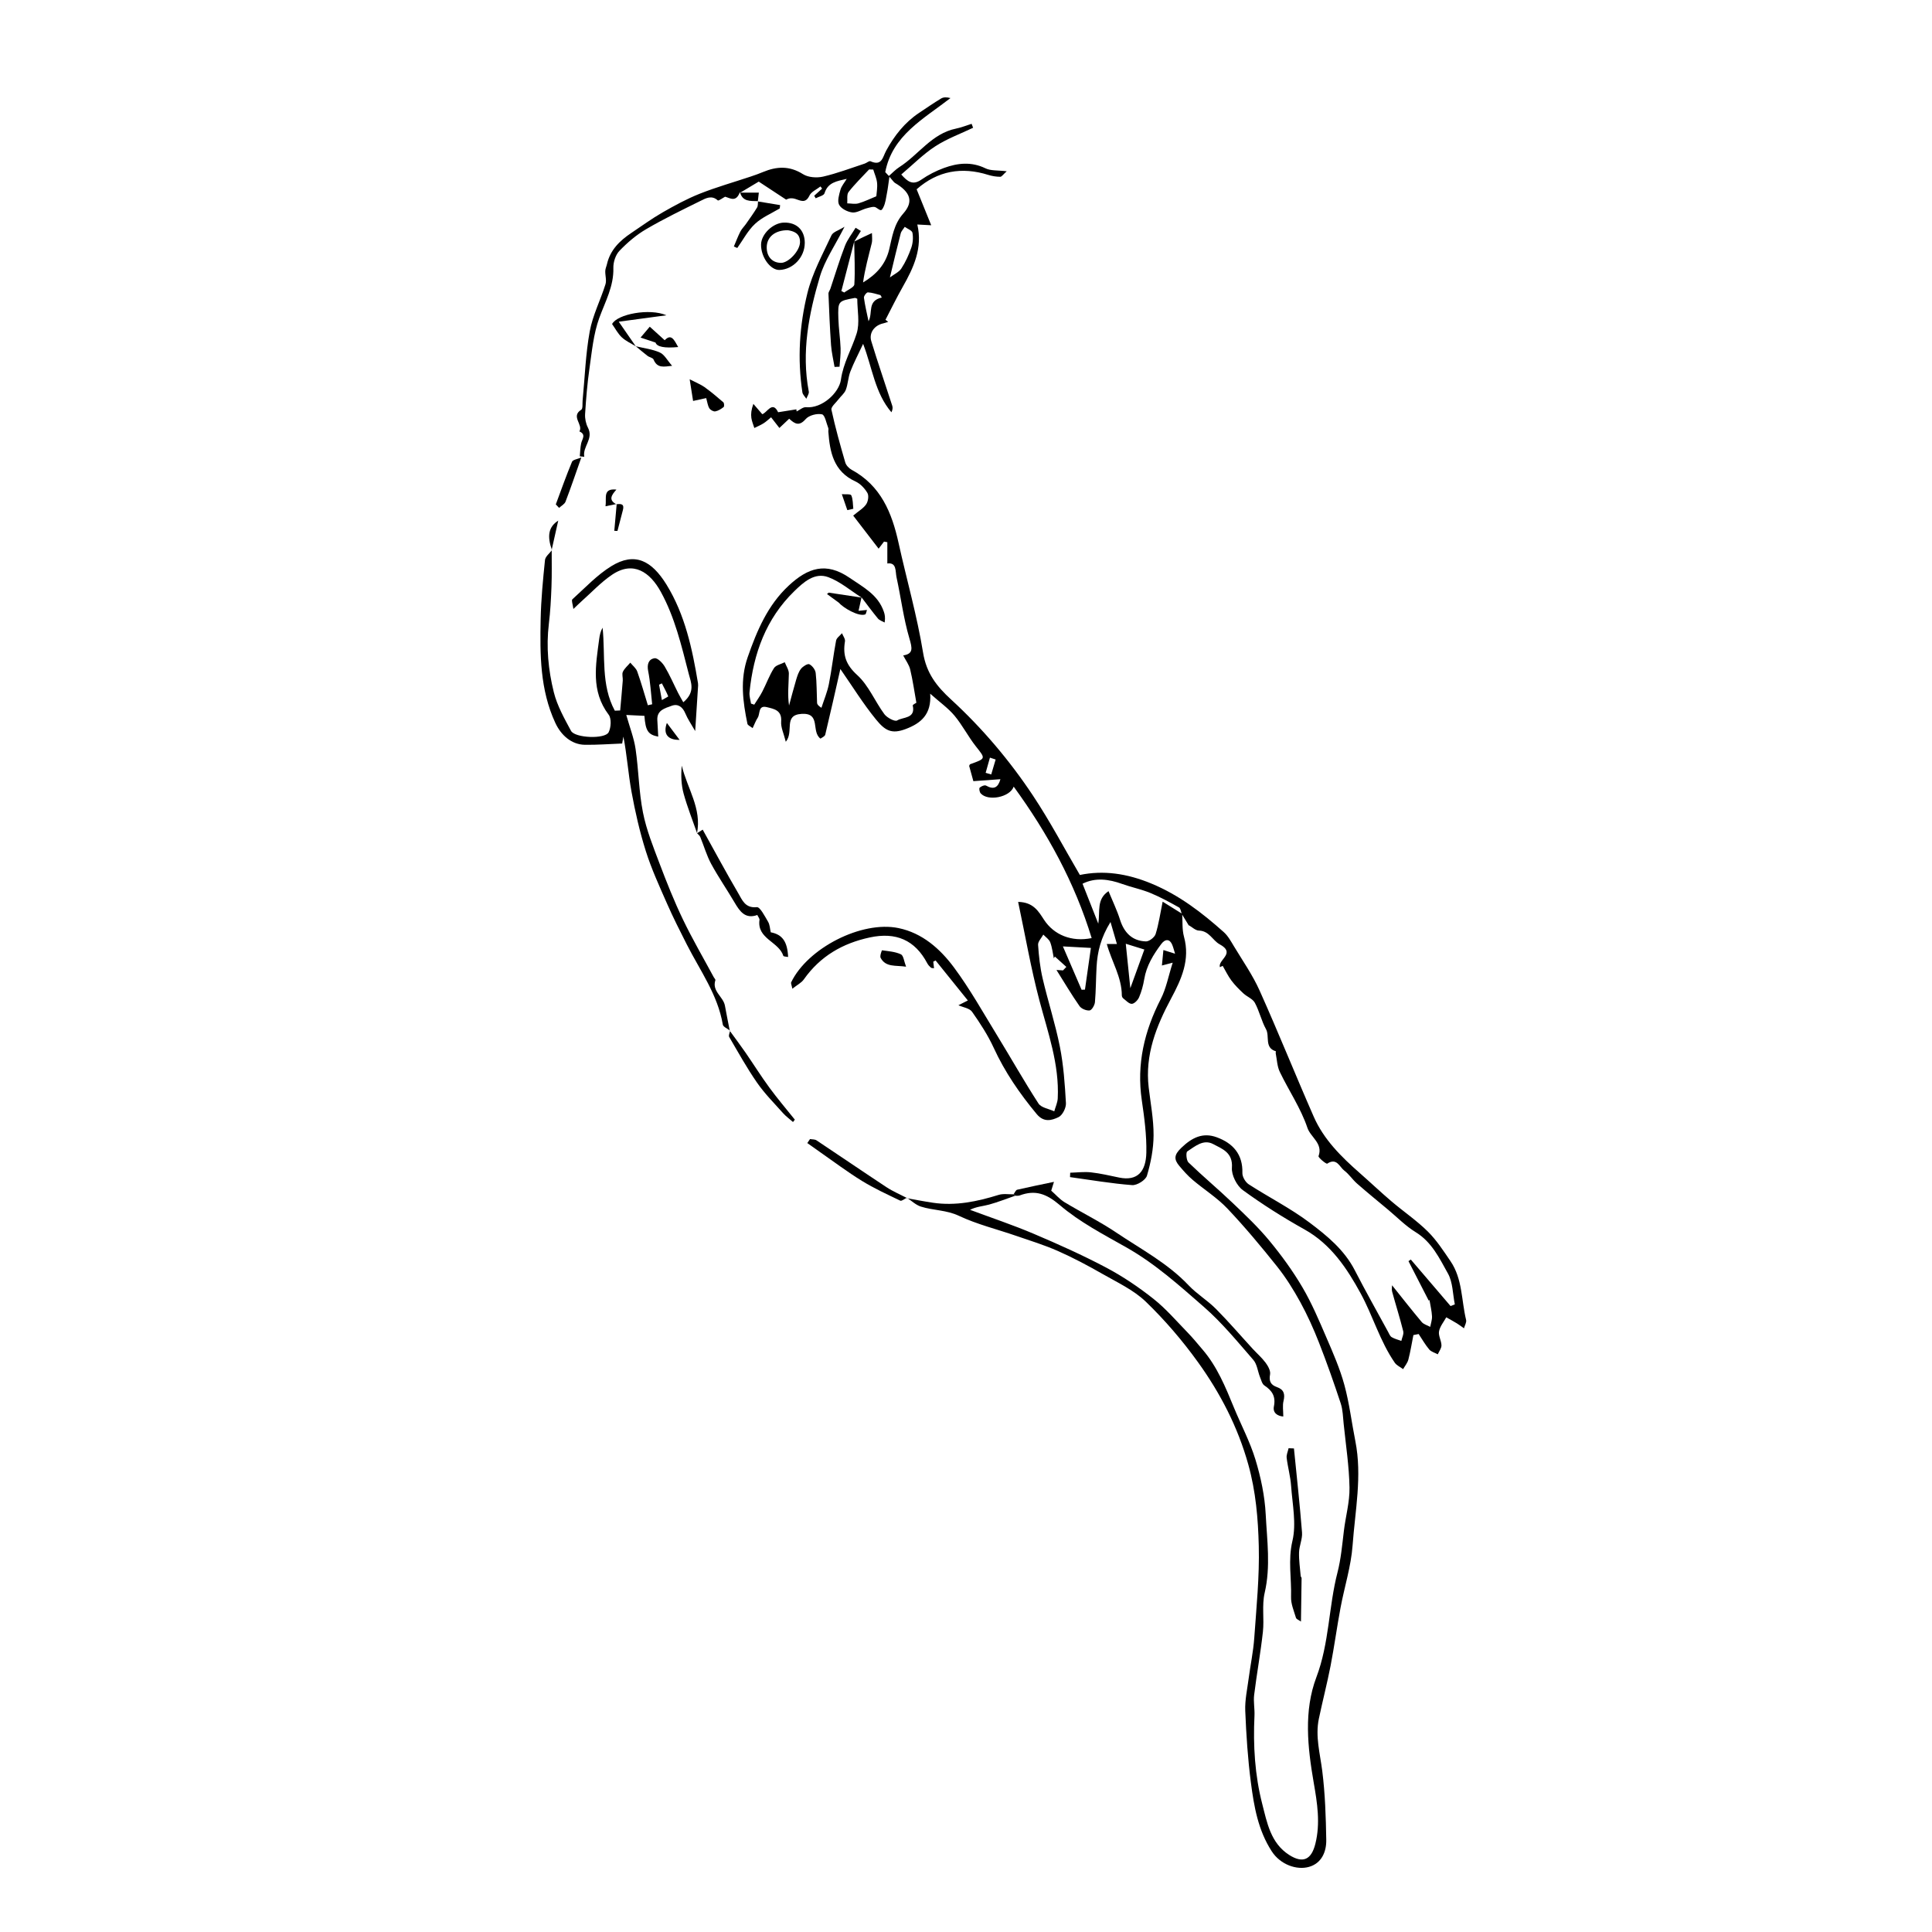 <?xml version="1.0" encoding="UTF-8"?>
<svg id="Capa_1" xmlns="http://www.w3.org/2000/svg" viewBox="0 0 700 700">
  <path d="M367.84,433.23c-3.16,1.09-6.28,2.34-9.5,3.22-2.23.61-4.59.71-6.88,1.89,7.72,2.88,15.56,5.49,23.13,8.71,8.88,3.77,17.71,7.73,26.23,12.24,6.01,3.18,11.74,7.06,17.07,11.28,4.53,3.58,8.35,8.06,12.4,12.22,1.9,1.95,3.62,4.09,5.4,6.16,5.3,6.17,8.32,13.57,11.36,20.98,2.59,6.31,5.85,12.41,7.82,18.9,1.95,6.42,3.38,13.18,3.72,19.85.48,9.44,1.84,18.92-.38,28.45-1.05,4.52-.12,9.46-.64,14.15-.84,7.63-2.23,15.21-3.17,22.83-.3,2.46.24,5.01.12,7.51-.52,10.79.13,21.57,2.81,31.97,1.73,6.72,3.03,14.19,9.76,18.49,5,3.19,8.04,1.72,9.48-4,1.89-7.49.68-14.89-.58-22.15-2.24-12.89-3.65-26.07.96-38.24,4.7-12.41,4.42-25.48,7.66-38.01,1.22-4.71,1.7-9.96,2.3-14.99.62-5.24,2.13-10.47,2.04-15.68-.13-7.7-1.32-15.39-2.11-23.08-.26-2.51-.3-5.12-1.08-7.48-2.44-7.38-5.02-14.73-7.86-21.97-1.96-5.01-4.19-9.96-6.77-14.68-2.47-4.51-5.24-8.93-8.43-12.94-5.74-7.19-11.65-14.29-17.97-20.96-3.71-3.92-8.43-6.87-12.58-10.39-1.79-1.51-3.37-3.3-4.88-5.1-1.94-2.34-1.95-3.94.71-6.5,3.91-3.77,7.84-5.7,12.88-3.85,5.84,2.14,9.48,6.14,9.28,12.95-.04,1.37,1.11,3.32,2.3,4.09,7.28,4.71,15.1,8.65,22,13.84,6.33,4.76,12.62,9.89,16.42,17.29,3.86,7.51,8.01,14.86,12.05,22.28.38.7.71,1.6,1.33,1.97,1.05.63,2.31.92,3.49,1.36.25-1.18.95-2.47.68-3.53-1.2-4.8-2.7-9.52-4.01-14.3-.23-.82-.03-1.76-.03-2.33,3.63,4.54,7.11,8.99,10.74,13.31.71.85,2.04,1.18,3.08,1.76.24-1.29.72-2.58.65-3.85-.1-1.95-.58-3.87-.91-5.88.11-.08-.31.23-.28.21-2.42-4.72-4.88-9.51-7.33-14.29.28-.2.56-.39.84-.59,4.8,5.62,9.61,11.24,14.41,16.86.51-.2,1.03-.4,1.54-.6-.77-3.76-.7-7.99-2.49-11.19-3.07-5.49-5.83-11.39-11.69-14.98-3.64-2.23-6.71-5.4-10.03-8.17-3.76-3.13-7.55-6.23-11.23-9.45-1.64-1.44-2.87-3.38-4.6-4.68-1.73-1.31-2.72-4.82-6.19-2.53-.35.23-3.34-2.23-3.15-2.73,1.69-4.63-2.87-6.8-4.03-10.25-2.38-7.08-6.74-13.47-10.01-20.27-.96-2.01-1.02-4.45-1.47-6.7-.05-.25.1-.75.05-.76-4.26-1.27-2.15-5.43-3.58-8.02-1.66-3.01-2.4-6.54-4.04-9.56-.79-1.45-2.84-2.18-4.15-3.4-1.54-1.44-3.06-2.95-4.32-4.63-1.24-1.65-2.14-3.56-3.18-5.35-.33.16-.66.33-.99.49-.03-.13-.08-.26-.09-.39-.09-2.57,5.72-4.8-.02-7.9-2.52-1.36-3.76-4.87-7.51-4.97-1.27-.03-2.51-1.3-3.76-2,0,0,.03.05.03.05-.82-1.34-1.64-2.68-2.45-4.02-.34-.84-.45-2.09-1.06-2.43-3.38-1.89-6.8-3.77-10.38-5.24-3.27-1.34-6.8-2.04-10.14-3.24-4.9-1.76-9.72-2.43-14.41-.1,1.82,4.62,3.58,9.08,5.71,14.47.7-4.59-.71-8.8,3.7-11.78,1.54,3.75,3.11,6.97,4.17,10.34,1.51,4.77,4.48,7.72,9.38,7.87,1.19.04,3.14-1.48,3.52-2.67,1.12-3.56,1.64-7.3,2.55-11.73,2.76,1.72,4.91,3.06,7.07,4.4.19,2.78-.06,5.68.66,8.31,2.29,8.32-.92,15.38-4.64,22.32-5.41,10.1-9.55,20.47-8.15,32.29.68,5.77,1.8,11.55,1.77,17.32-.02,4.9-1,9.92-2.4,14.64-.47,1.6-3.6,3.55-5.36,3.42-7.53-.57-15.01-1.87-22.51-2.9.02-.53.04-1.06.06-1.59,2.52-.07,5.07-.41,7.55-.13,3.43.38,6.82,1.19,10.22,1.89,6.73,1.37,9.68-2.34,9.82-9.03.13-6.33-.73-12.72-1.65-19.01-1.92-13.06.93-25.06,6.88-36.66,1.97-3.84,2.76-8.28,4.32-13.16-1.66.43-2.64.69-3.91,1.02.17-1.77.33-3.44.54-5.6,1.67.52,2.81.88,4.23,1.33-.35-1.11-.61-2.19-1.02-3.21-.85-2.14-2.51-2.28-3.98-.31-2.88,3.85-5.37,7.88-6.18,12.78-.37,2.22-.98,4.45-1.86,6.52-.44,1.03-1.7,2.34-2.63,2.38-1.02.04-2.11-1.22-3.12-1.99-.28-.21-.5-.7-.5-1.06-.02-6.62-3.65-12.2-5.45-18.64h3.67c-.73-2.49-1.36-4.65-2.32-7.96-3.53,5.7-4.75,10.83-5.05,16.23-.24,4.27-.22,8.55-.59,12.81-.1,1.11-1.15,2.91-1.93,3-1.17.14-2.98-.6-3.66-1.57-2.91-4.17-5.51-8.57-8.35-13.09.92.06,1.65.1,2.37.15l1.21-1.26c-1.39-1.26-2.78-2.51-4.17-3.77-.12.23-.24.45-.36.68-.41-1.95-.61-3.99-1.31-5.83-.42-1.09-1.64-1.87-2.51-2.79-.67,1.24-1.97,2.53-1.89,3.72.27,4.08.72,8.2,1.65,12.18,1.93,8.27,4.59,16.39,6.24,24.71,1.33,6.71,1.82,13.62,2.2,20.47.09,1.7-1.25,4.38-2.68,5.06-2.48,1.19-5.31,2.03-7.93-1.13-6.14-7.4-11.51-15.18-15.54-23.95-2.12-4.6-4.93-8.94-7.86-13.09-.91-1.3-3.23-1.6-4.95-2.37.59-.3,1.62-.82,3.42-1.73-4.04-5.01-7.86-9.75-11.68-14.49l-.85.43c.09.73.17,1.47.28,2.39-.45-.08-.91-.03-1.14-.23-.5-.44-.98-.95-1.29-1.53-4.5-8.53-11.42-11.41-20.78-9.42-9.93,2.12-18.04,6.82-23.96,15.21-.89,1.26-2.46,2.03-4.17,3.39-.26-1.37-.59-1.97-.42-2.33,5.94-12.37,25.51-22.43,38.91-19.64,8.61,1.79,15.05,7.51,20.05,14.23,5.77,7.76,10.53,16.29,15.6,24.56,5.05,8.23,9.79,16.66,15.04,24.76,1,1.54,3.76,1.92,5.72,2.84.43-1.57,1.18-3.12,1.26-4.71.6-12.34-3.54-23.77-6.64-35.46-3.07-11.6-5.11-23.48-7.71-35.71,5.56.09,7.41,3.47,9.39,6.49,3.57,5.45,9.96,8.11,17.25,6.62-6.11-20.04-15.97-38.01-28.25-54.88-1.33,3.85-9.32,5.43-11.96,2.44-.42-.47-.65-1.78-.36-2.06.54-.52,1.8-1.04,2.31-.75,2.88,1.63,4.39.63,5.2-2.32-3.27.24-6.52.47-9.8.71-.56-2.04-1.03-3.75-1.52-5.52.1-.18.17-.55.36-.62,5.78-2.09,5.63-1.96,2.06-6.48-2.79-3.54-4.85-7.65-7.73-11.1-2.31-2.76-5.36-4.9-8.81-7.97.52,7.53-3.37,10.72-8.87,12.8-5.16,1.95-7.48.56-10.77-3.46-4.66-5.71-8.56-12.04-12.91-18.29-1.77,7.8-3.55,15.8-5.47,23.77-.16.68-1.31,1.13-1.73,1.46-3.49-2.56.29-9.4-6.83-8.97-6.78.41-2.66,6.37-5.74,10.11-.73-2.99-1.84-5.2-1.68-7.32.33-4.13-2.59-4.59-5.21-5.23-3.2-.79-2.35,2.43-3.29,3.85-.7,1.06-1.13,2.29-1.83,3.75-.81-.64-1.78-1.01-1.89-1.56-1.66-8.04-2.74-16.01.09-24.13,3.35-9.61,7.24-18.84,14.86-25.93,6.93-6.46,13.52-8.7,22.06-2.84,4.95,3.4,10.33,6.12,12.42,12.3.34.99.58,2.02.29,3.9-.83-.47-1.87-.76-2.44-1.45-2.06-2.48-3.96-5.1-5.93-7.66l.04.09c-4-2.53-7.72-5.77-12.06-7.4-5.02-1.88-9.05,1.87-12.34,5.06-10.26,9.96-14.82,22.64-16.23,36.6-.14,1.35.34,2.76.54,4.14.39.13.78.25,1.17.38.98-1.57,2.08-3.08,2.92-4.72,1.46-2.82,2.54-5.86,4.23-8.52.7-1.09,2.57-1.44,3.9-2.13.53,1.37,1.51,2.75,1.49,4.12-.06,3.81-.53,7.6.07,11.57.86-3.13,1.66-6.28,2.59-9.39.42-1.38.88-2.86,1.76-3.95.69-.86,2.38-1.92,3-1.62,1.06.52,2.17,1.98,2.3,3.16.41,3.57.34,7.2.5,10.8.02.5.3,1,1.58,1.82.92-2.86,2.12-5.66,2.7-8.59,1.04-5.22,1.62-10.53,2.61-15.76.19-.99,1.4-1.78,2.14-2.67.39.99,1.23,2.05,1.08,2.95-.83,4.97.34,8.49,4.43,12.2,4.15,3.77,6.42,9.54,9.85,14.18.95,1.29,3.8,2.78,4.6,2.29,2.13-1.33,6.77-.58,5.68-5.43-.07-.3,1.16-.88,1.31-.99-.75-4.18-1.3-8.17-2.24-12.07-.41-1.72-1.59-3.26-2.53-5.08,3.73-.6,3.29-2.59,2.24-6.18-2.13-7.21-3.05-14.77-4.66-22.14-.47-2.17.13-5.47-3.33-5v-7.71c-.4-.07-.8-.15-1.2-.22-.59.77-1.18,1.54-1.96,2.56-3.07-4-6.09-7.93-9.21-11.98,1.99-1.67,3.72-2.64,4.71-4.11.71-1.05,1.02-3.12.44-4.1-.99-1.68-2.58-3.37-4.33-4.16-7.92-3.62-9.28-10.6-9.83-18.11-.03-.4.13-.85,0-1.2-.71-1.78-1.21-4.77-2.29-5.01-1.82-.4-4.72.35-5.91,1.72-2.35,2.69-3.92,1.78-5.98-.13-1.11,1.05-2.23,2.11-3.55,3.35-1.04-1.34-1.91-2.45-3.01-3.87-.94.77-1.77,1.58-2.74,2.19-1.05.66-2.21,1.14-3.33,1.69-.37-1.22-.91-2.42-1.08-3.67-.19-1.43-.04-2.9.73-5.07,1.02,1.18,2.04,2.36,3.22,3.73,1.68-.41,3.68-5.06,5.75-.7,2.3-.37,4.45-.71,6.61-1.05.03.25.07.5.1.76,1.13-.54,2.31-1.63,3.38-1.53,5.87.54,12.02-5.26,12.67-9.99.83-6.03,3.94-11.12,5.69-16.71,1.21-3.86.23-8.42.23-12.6-.42-.15-.67-.33-.88-.29-6.07,1.12-6.16,1.12-5.97,7.48.11,3.59.67,7.17.81,10.77.08,2.21-.25,4.44-.39,6.67-.6.02-1.2.04-1.8.07-.44-2.63-1.08-5.25-1.27-7.89-.44-6.2-.69-12.42-.94-18.63-.02-.6.49-1.2.7-1.82,1.74-5.17,3.3-10.4,5.26-15.48.9-2.35,2.57-4.41,3.88-6.6.64.39,1.28.77,1.91,1.16-.81,1.29-1.62,2.57-2.42,3.86-1.55,5.97-3.1,11.94-4.65,17.9.35.18.7.36,1.05.54,1.27-.98,3.58-1.89,3.65-2.94.31-5.15.02-10.34-.05-15.51,1.06-.53,2.12-1.06,3.18-1.58,1.08-.52,2.17-1.01,3.25-1.51-.01,1.24.21,2.53-.08,3.7-1.15,4.67-2.46,9.31-3.14,14.2,4.8-2.88,8.16-6.55,9.47-11.98,1.09-4.51,1.65-9.1,5.08-12.97,3.88-4.37,2.61-7.82-3-11.12-.41-.24-.67-.73-2-2.24-.39,2.66-.55,4.22-.86,5.76-.36,1.81-.53,3.76-1.36,5.36-.77,1.5-.96,1.12-2.68.01-.75-.48-2.23.02-3.32.3-1.78.46-3.59,1.71-5.25,1.51-1.74-.21-4.01-1.36-4.76-2.78-.72-1.37,0-3.67.49-5.44.37-1.34,1.4-2.49,2.27-3.95-3.54.84-6.84,1.24-8.05,5.23-.26.85-2.09,1.22-3.19,1.81-.18-.31-.36-.62-.54-.92.95-.86,1.9-1.72,2.86-2.58-.2-.26-.39-.52-.59-.79-1.37,1.09-3.33,1.9-4,3.32-1.43,3.01-3.24,1.78-5.22,1.17-.99-.3-2.06-.33-3.22.29-2.99-1.96-5.98-3.93-9.93-6.53-1.57.94-4.18,2.5-6.79,4.06,0,0,0-.35,0-.35-1.4,3.96-3.6,2.24-5.39,1.76-.91.48-2.39,1.58-2.65,1.34-2.22-2.01-4.34-.78-6.24.16-6.66,3.29-13.35,6.53-19.75,10.28-3.54,2.07-6.79,4.85-9.64,7.82-1.41,1.47-2.27,4.12-2.21,6.2.18,6.68-2.94,12.18-5.11,18.15-2.1,5.77-2.66,12.13-3.55,18.28-.79,5.46-1.23,10.99-1.58,16.5-.1,1.63.28,3.49,1.03,4.94,2.14,4.14-2.02,6.83-1.33,10.56-.54-.06-1.08-.11-1.62-.17.15-1.56.16-3.16.49-4.68.34-1.58,1.92-3.23-.64-4.34,1.5-2.46-3.26-5.43.68-7.86.62-.39.38-2.22.49-3.39.81-8.34,1.08-16.78,2.58-25,1.07-5.84,3.91-11.33,5.7-17.06.46-1.46-.13-3.22-.07-4.83.03-.84.43-1.66.62-2.5,1.18-5.13,4.64-8.47,8.8-11.26,3.76-2.52,7.42-5.2,11.34-7.45,4.36-2.5,8.82-4.93,13.48-6.78,6.01-2.38,12.27-4.15,18.41-6.2,1.52-.51,3.03-1.04,4.51-1.66,4.96-2.07,9.61-2.3,14.48.78,1.89,1.2,4.99,1.41,7.27.89,5.12-1.18,10.07-3.09,15.08-4.72.73-.24,1.62-1.07,2.1-.85,4.15,1.86,4.38-1.43,5.7-3.86,2.93-5.38,6.68-10.18,11.87-13.64,2.66-1.77,5.29-3.6,8.03-5.24.86-.52,2.03-.51,3.38-.15-9.75,7.57-21.08,13.5-23.63,26.83.44.47.88.94,1.32,1.4,1.25-1.08,2.39-2.33,3.77-3.21,6.98-4.45,11.75-12.17,20.56-13.96,1.92-.39,3.76-1.14,5.64-1.73.18.48.36.95.54,1.43-4.6,2.2-9.48,3.97-13.72,6.73-4.37,2.84-8.11,6.66-12.31,10.2,2.28,2.58,4.13,4.04,7.3,1.85,2.5-1.73,5.3-3.16,8.16-4.21,4.96-1.81,9.95-2.36,15.06.13,1.9.93,4.4.66,7.69,1.06-1.25,1.11-1.8,2-2.34,2-1.45-.01-2.95-.25-4.34-.68-9.63-3.02-18.34-1.5-25.96,5.21,1.63,4.01,3.31,8.16,5.28,13.03-2.52-.14-3.75-.2-5.03-.27,1.98,8.53-1.33,15.63-5.3,22.62-2.21,3.9-4.17,7.93-6.24,11.91.33.24.66.49.99.73-.59.19-1.18.43-1.78.56-3.17.68-5.27,3.4-4.35,6.45,2.39,7.86,5.09,15.62,7.61,23.44.22.69.09,1.49-.31,2.33-6.02-7.03-6.93-16.2-10.26-24.79-1.81,3.87-3.41,6.89-4.63,10.05-.8,2.09-.84,4.47-1.63,6.57-.49,1.31-1.79,2.31-2.67,3.48-.93,1.24-2.77,2.74-2.55,3.76,1.39,6.43,3.17,12.78,5.01,19.1.3,1.03,1.32,2.12,2.29,2.65,10.58,5.72,14.6,15.52,17.02,26.51,2.92,13.26,6.7,26.37,8.88,39.74,1.22,7.49,4.9,12.17,10.17,17.01,11.27,10.35,21.19,22.06,29.66,34.81,6.12,9.21,11.3,19.04,16.98,28.74,8.53-1.76,17.03-.57,25.95,3.13,10.09,4.2,18.28,10.53,26.18,17.57,1.53,1.36,2.59,3.31,3.67,5.1,3.2,5.32,6.81,10.47,9.33,16.1,6.78,15.11,12.94,30.5,19.6,45.67,3.64,8.3,10,14.56,16.71,20.46,3.87,3.4,7.61,6.95,11.54,10.29,4.32,3.67,9.07,6.89,13.08,10.86,3.19,3.16,5.7,7.05,8.25,10.79,4.34,6.38,3.9,14.12,5.63,21.25.22.9-.5,2.02-.78,3.04-.84-.6-1.66-1.24-2.54-1.78-1.27-.78-2.58-1.48-3.87-2.21-.92,1.69-2.29,3.29-2.62,5.09-.29,1.58.85,3.37.88,5.07.02,1.08-.86,2.16-1.33,3.25-1.05-.57-2.38-.9-3.1-1.75-1.45-1.72-2.58-3.71-3.83-5.6-.64.13-1.27.25-1.91.38-.59,2.97-1.06,5.96-1.82,8.88-.32,1.23-1.25,2.31-1.9,3.46-1.03-.77-2.34-1.33-3.03-2.33-5.37-7.77-7.92-16.98-12.36-25.11-4.9-8.98-10.72-17.8-20.32-23.16-7.71-4.31-15.23-9.05-22.36-14.25-2.21-1.61-4.15-5.45-3.96-8.11.4-5.52-3.51-6.84-6.79-8.58-3.55-1.89-6.6.85-9.39,2.67-.54.35-.34,3.24.44,3.99,5.22,5.04,10.8,9.7,16.05,14.71,4.6,4.38,9.25,8.78,13.28,13.67,4.38,5.3,8.47,10.93,11.95,16.85,3.4,5.78,6.04,12.04,8.7,18.22,2.43,5.62,4.91,11.3,6.51,17.18,1.81,6.64,2.62,13.56,3.97,20.33,2.51,12.67-.09,25.23-1,37.78-.55,7.6-2.96,15.05-4.37,22.6-1.31,7-2.26,14.07-3.61,21.06-1.25,6.41-2.9,12.75-4.24,19.14-1.34,6.41.43,12.61,1.23,18.93,1.04,8.26,1.31,16.65,1.45,24.98.07,4.31-1.68,8.44-6.2,9.76-4.46,1.3-10.41-.77-13.55-5.62-4.95-7.63-6.43-16.24-7.55-24.88-1.13-8.62-1.69-17.33-2.05-26.02-.16-3.89.73-7.84,1.24-11.75.64-4.87,1.67-9.71,2.02-14.6.78-11.11,1.92-22.26,1.64-33.36-.24-9.87-1.07-19.76-3.79-29.51-3.8-13.65-10.17-25.92-18.32-37.22-5.6-7.77-11.94-15.16-18.82-21.8-4.39-4.23-10.3-6.97-15.7-10.06-5.24-3-10.6-5.85-16.11-8.29-4.9-2.17-10.06-3.75-15.14-5.5-6.93-2.4-14.16-4.15-20.76-7.26-4.55-2.15-9.31-1.92-13.8-3.35-1.81-.58-3.34-2.07-4.99-3.15,0,0-.09.12-.09.12,3.15.55,6.3,1.17,9.47,1.64,8.18,1.21,16.01-.43,23.78-2.84,1.69-.53,3.66-.17,5.5-.22.19.2.37.4.56.6ZM316.39,61.43c-.5-.01-1-.03-1.5-.04-2.51,2.7-5.18,5.28-7.44,8.18-.72.93-.35,2.71-.48,4.11,1.36.02,2.8.35,4.05,0,2.2-.63,4.28-1.67,6.49-2.57.09-1.27.44-3.09.27-4.86-.16-1.63-.9-3.2-1.38-4.8ZM395.24,343.45c-3.51-.19-6.36-.35-10.13-.55,2.41,5.58,4.59,10.65,6.77,15.71.41-.02.81-.03,1.22-.05.69-4.87,1.38-9.74,2.15-15.11ZM322.43,100.52c1.55-1.17,3.29-1.92,4.15-3.25,1.51-2.31,2.69-4.9,3.6-7.52.58-1.67.74-3.67.42-5.4-.16-.86-1.81-1.45-2.79-2.16-.5.8-1.25,1.53-1.47,2.4-1.28,4.9-2.43,9.83-3.91,15.93ZM407.89,341.94c.6,5.89,1.12,10.92,1.65,16.1,1.8-4.96,3.43-9.47,5.08-14.01-2-.62-3.63-1.12-6.73-2.09ZM319.5,107.81c-.16-.3-.33-.59-.49-.89-1.52-.37-3.03-.92-4.56-.99-.48-.02-1.52,1.34-1.43,1.95.39,2.86,1.08,5.69,1.67,8.52,1.67-3.1-.6-7.4,4.82-8.6ZM360.75,275.19c-.69-.23-1.38-.45-2.08-.68-.52,1.83-1.03,3.67-1.55,5.5.67.2,1.35.39,2.02.59.53-1.8,1.07-3.61,1.6-5.41Z"/>
  <path d="M264.52,373.42c-.91-.73-2.48-1.34-2.63-2.19-1.84-10.83-8.24-19.57-13.05-29.03-2.5-4.92-4.99-9.85-7.2-14.89-2.74-6.23-5.6-12.46-7.65-18.94-2.21-7-3.85-14.21-5.17-21.44-1.2-6.6-1.65-13.34-2.95-20.04-.21,1.18-.43,2.36-.45,2.5-4.67.18-9.08.52-13.49.46-4.89-.06-8.68-3.5-10.73-7.94-5.57-12.02-5.57-24.78-5.31-37.55.14-7.16.84-14.32,1.57-21.45.13-1.27,1.65-2.41,2.53-3.6,0,0-.1-.08-.1-.08-.01,4.44.09,8.89-.08,13.33-.17,4.5-.41,9.01-.95,13.48-1.01,8.4-.21,16.71,1.8,24.78,1.22,4.88,3.81,9.49,6.23,13.98,1.42,2.63,12.34,3.06,13.63.51.88-1.74,1.07-4.97.01-6.36-6.51-8.6-4.67-18.02-3.43-27.44.18-1.38.47-2.76,1.23-4.09,1.05,10.19-.66,20.71,4.43,30.07.65-.03,1.29-.06,1.94-.08.32-3.61.66-7.23.94-10.84.08-1.06-.37-2.31.04-3.17.6-1.25,1.77-2.22,2.69-3.31.86,1.07,2.09,2,2.52,3.22,1.43,4.01,2.58,8.13,3.84,12.21.52-.12,1.04-.24,1.56-.35-.45-4.02-.66-8.1-1.45-12.05-.49-2.48.2-4.33,2.33-4.63,1.08-.16,2.86,1.65,3.65,2.98,1.84,3.07,3.26,6.4,4.88,9.61.59,1.17,1.28,2.3,1.87,3.36,4.51-3.78,2.76-7.24,1.95-10.39-2.62-10.14-5-20.38-10.12-29.67-3.87-7.03-9.92-11.39-17.71-6.1-3.96,2.69-7.31,6.3-10.92,9.51-.79.7-1.53,1.44-3.02,2.85-.21-1.67-.78-3.13-.37-3.5,4.6-4.16,8.94-8.83,14.16-12.04,8.39-5.15,14.52-2.08,19.95,6.72,6.71,10.89,9.34,23.26,11.41,35.72.04.26.05.54.04.8-.32,5.12-.65,10.23-1.06,16.53-1.44-2.53-2.73-4.36-3.57-6.39-.99-2.38-2.68-3.61-4.97-2.76-2.33.87-5.36,1.53-5.18,5.14.1,1.99.22,3.98.33,6.03-3.68-.7-4.6-2.1-5.01-7.53-2.4-.12-4.81-.23-6.57-.32,1.3,4.61,2.81,8.43,3.38,12.38,1.11,7.63,1.18,15.44,2.67,22.97,1.24,6.29,3.7,12.37,5.98,18.41,2.6,6.87,5.32,13.72,8.5,20.33,3.43,7.14,7.44,14,11.2,20.98.19.35.64.76.56,1.01-1.34,4.03,2.86,5.97,3.46,9.26.55,3.05,1.17,6.09,1.76,9.13l.09-.08ZM239.8,247.6c-.34.16-.68.32-1.01.48.31,1.72.63,3.43,1.02,5.57.99-.58,2.35-1.25,2.3-1.36-.66-1.61-1.51-3.14-2.31-4.7Z"/>
  <path d="M367.84,433.23c-.19-.2-.37-.4-.56-.6.42-.54.75-1.45,1.26-1.57,4.29-1,8.61-1.86,13.33-2.85-.43,1.39-.73,2.37-.99,3.19,1.68,1.48,3.08,3.13,4.83,4.19,6.2,3.75,12.75,6.96,18.75,11,8.96,6.03,18.63,11.1,26.2,19.11,2.98,3.15,6.83,5.45,9.89,8.53,4.64,4.67,8.93,9.69,13.39,14.54,1.54,1.67,3.29,3.18,4.63,4.99.88,1.19,1.84,2.93,1.6,4.21-.47,2.51.28,3.82,2.49,4.6,2.52.88,3,2.53,2.38,5.05-.4,1.67-.08,3.51-.08,5.61-2.06-.16-3.88-1.29-3.4-3.66.73-3.61-.63-5.72-3.45-7.59-.83-.55-1.15-1.96-1.58-3.02-.83-2.09-1.05-4.67-2.43-6.25-5.75-6.61-11.36-13.48-17.93-19.21-8.89-7.76-17.71-15.7-28.13-21.58-8.26-4.67-16.87-9.15-24.01-15.25-4.88-4.17-8.91-5.66-14.62-3.53-.48.18-1.06.07-1.6.1Z"/>
  <path d="M468.82,524.79c1.01,10.15,2.13,20.29,2.93,30.45.19,2.36-1.01,4.8-1.08,7.22-.08,2.86.36,5.73.6,8.59.02.25.32.48.32.72-.06,5.12-.14,10.24-.23,15.75-.74-.54-1.65-.84-1.81-1.37-.75-2.49-1.86-5.06-1.78-7.56.21-6.73-1.15-13.32.5-20.29,1.48-6.26-.01-13.27-.48-19.93-.24-3.41-1.2-6.76-1.61-10.17-.13-1.12.45-2.32.7-3.48l1.94.08Z"/>
  <path d="M252.52,301.91c.85-.53,1.7-1.07,2.08-1.31,4.32,7.78,8.48,15.53,12.93,23.12,1.4,2.39,2.47,5.4,6.68,4.96,1.18-.12,2.9,3.31,4.08,5.29.64,1.08.67,2.54.97,3.82,4.19.8,6.03,3.33,6.29,8.94-.65-.14-1.64-.13-1.73-.4-1.63-5.18-9.64-6.15-8.64-13.06.06-.44-.41-.95-.79-1.75-4.32,1.56-6.31-1.24-8.2-4.46-2.77-4.72-5.9-9.24-8.51-14.04-1.66-3.07-2.62-6.51-3.96-9.76-.22-.54-.78-.93-1.18-1.39l-.03.06Z"/>
  <path d="M305.99,82.16c-3.45,6.82-7.16,12.13-8.92,18.03-4.03,13.54-6.75,27.39-4.03,41.68.15.79-.58,1.74-.89,2.61-.49-.77-1.3-1.5-1.43-2.33-1.84-12.13-1.07-24.26,1.84-36.03,1.79-7.23,5.52-14.02,8.69-20.85.58-1.25,2.67-1.81,4.74-3.11Z"/>
  <path d="M328.62,433.92c-.83.4-1.92,1.35-2.44,1.1-4.7-2.25-9.47-4.45-13.9-7.17-5.23-3.22-10.16-6.95-15.21-10.46-1.53-1.07-3.05-2.16-4.57-3.24.33-.48.66-.96.99-1.45.79.15,1.73.06,2.35.47,8.47,5.63,16.87,11.38,25.37,16.98,2.3,1.51,4.88,2.6,7.33,3.88,0,0,.09-.12.09-.12Z"/>
  <path d="M264.43,373.51c1.88,2.6,3.82,5.16,5.64,7.8,2.93,4.25,5.67,8.63,8.72,12.79,2.91,3.97,6.11,7.72,9.19,11.57-.22.29-.44.58-.66.86-1.22-1.08-2.57-2.05-3.65-3.26-3.22-3.61-6.67-7.08-9.41-11.04-3.67-5.29-6.8-10.95-10.06-16.52-.3-.52.19-1.51.32-2.29.01,0-.08.08-.08.08Z"/>
  <path d="M291.58,88.02c0,5.13-4.17,9.6-9.14,9.79-3.31.13-6.8-4.71-6.69-9.27.09-3.75,4.31-7.78,8.26-7.89,4.64-.12,7.57,2.72,7.58,7.37ZM285.44,83.41c-4.7-.01-7.56,2.48-7.64,6.07-.08,3.46,1.97,5.75,5.18,5.76,2.74.01,6.86-4.4,6.88-7.53.02-3.36-2.46-3.96-4.41-4.3Z"/>
  <path d="M274.57,72.98c2.69.44,5.39.89,8.08,1.33-.04.4-.09.8-.13,1.2-3.02,1.83-6.44,3.24-8.96,5.6-2.6,2.43-4.33,5.79-6.43,8.74-.41-.18-.82-.35-1.24-.53.78-1.81,1.46-3.67,2.36-5.42.52-1.02,1.41-1.86,2.07-2.82,1.36-1.94,2.75-3.87,3.98-5.89.37-.61.25-1.53.36-2.31,0,0-.09.09-.09.09Z"/>
  <path d="M230.41,125.5c-1.73-1.07-3.66-1.92-5.12-3.28-1.42-1.33-2.36-3.18-3.52-4.81,1.83-3.61,13.64-5.83,19.67-3.18-5.96.81-11.2,1.51-17.26,2.33,2.29,3.31,4.22,6.09,6.15,8.88,0,0,.09.05.09.05Z"/>
  <path d="M255.85,144.24c-1.58.34-2.74.59-4.73,1.03-.41-2.6-.81-5.14-1.24-7.85,2.37,1.23,4.01,1.86,5.4,2.85,2.36,1.7,4.6,3.58,6.8,5.49.32.28.38,1.5.11,1.71-.89.7-1.95,1.39-3.03,1.58-.66.12-1.79-.51-2.16-1.14-.59-.97-.71-2.21-1.13-3.69Z"/>
  <path d="M252.56,301.86c-1.65-4.75-3.52-9.44-4.86-14.28-.89-3.24-1.01-6.7-.68-10.17,1.94,8.18,7.32,15.54,5.51,24.5,0,.02.02-.04.02-.04Z"/>
  <path d="M201.38,182.75c1.92-5.16,3.75-10.36,5.87-15.44.32-.76,1.99-.96,3.38-1.57-2.04,5.79-3.78,10.94-5.73,16.02-.35.91-1.53,1.51-2.33,2.25-.4-.42-.79-.84-1.19-1.26Z"/>
  <path d="M312.15,216.41c-.33,1.51-.66,3.02-1.08,4.9,1.11-.11,1.88-.19,3.05-.31-.28.76-.34,1.49-.63,1.61-2.36.93-8.02-2.42-9.47-4.17-1.46-1.07-2.93-2.14-4.39-3.21.21-.17.41-.34.62-.51,3.99.61,7.98,1.21,11.96,1.8-.01-.02-.05-.11-.05-.11Z"/>
  <path d="M245.74,125.74q-7.5.7-8.23-1.63c-2.05-.68-3.73-1.24-5.42-1.8,1.1-1.31,2.21-2.61,3.33-3.94,2.04,1.85,3.65,3.3,5.41,4.9,2.42-2.52,3.43-.09,4.9,2.48Z"/>
  <path d="M328.29,350.25c-3.86-.57-7.36.29-9.23-3.22-.35-.67.45-2.73.51-2.72,2.32.33,4.78.49,6.85,1.46.95.45,1.12,2.55,1.87,4.48Z"/>
  <path d="M230.41,125.5s-.09-.05-.09-.05c2.95.71,6.06,1.06,8.78,2.28,1.63.73,2.65,2.81,4.42,4.81-3.05.33-5.38.96-6.73-2.29-.26-.63-1.51-.79-2.19-1.32-1.44-1.1-2.8-2.29-4.2-3.44Z"/>
  <path d="M307,184.83c-.66-1.93-1.32-3.86-1.99-5.78,1.19.11,3.18-.13,3.42.41.65,1.45.55,3.23.74,4.88-.73.16-1.45.33-2.18.49Z"/>
  <path d="M241.62,261.94c1.54,2.04,3.08,4.08,4.61,6.13-4.37.07-6.04-2.21-4.61-6.13Z"/>
  <path d="M223.38,182.71c1.59-.22,2.92-.17,2.31,2.09-.68,2.51-1.31,5.04-1.97,7.56-.38,0-.77-.02-1.15-.02.29-3.25.58-6.49.87-9.74l-.06.12Z"/>
  <path d="M268.09,69.45s0,.35,0,.35c2.24,0,4.49,0,6.85,0-.1.86-.23,2.01-.37,3.17,0,0,.09-.09.08-.09-2.75-.08-5.74.3-6.57-3.44Z"/>
  <path d="M199.98,199.32c-1.81-5.14-1.25-8.44,2.28-10.69-.86,3.81-1.62,7.21-2.38,10.61,0,0,.1.08.1.08Z"/>
  <path d="M223.44,182.6c-1.27.26-2.55.52-4.05.83.46-2.99-1.12-6.57,3.95-6.04-1.76,1.94-3.03,3.79.03,5.34.01-.02.07-.13.07-.13Z"/>
  <polygon points="430.69 335.21 430.66 335.17 430.73 335.2 430.63 335.09 430.69 335.21"/>
  <polygon points="430.73 335.2 430.56 335.27 430.63 335.1 430.73 335.2"/>
</svg>